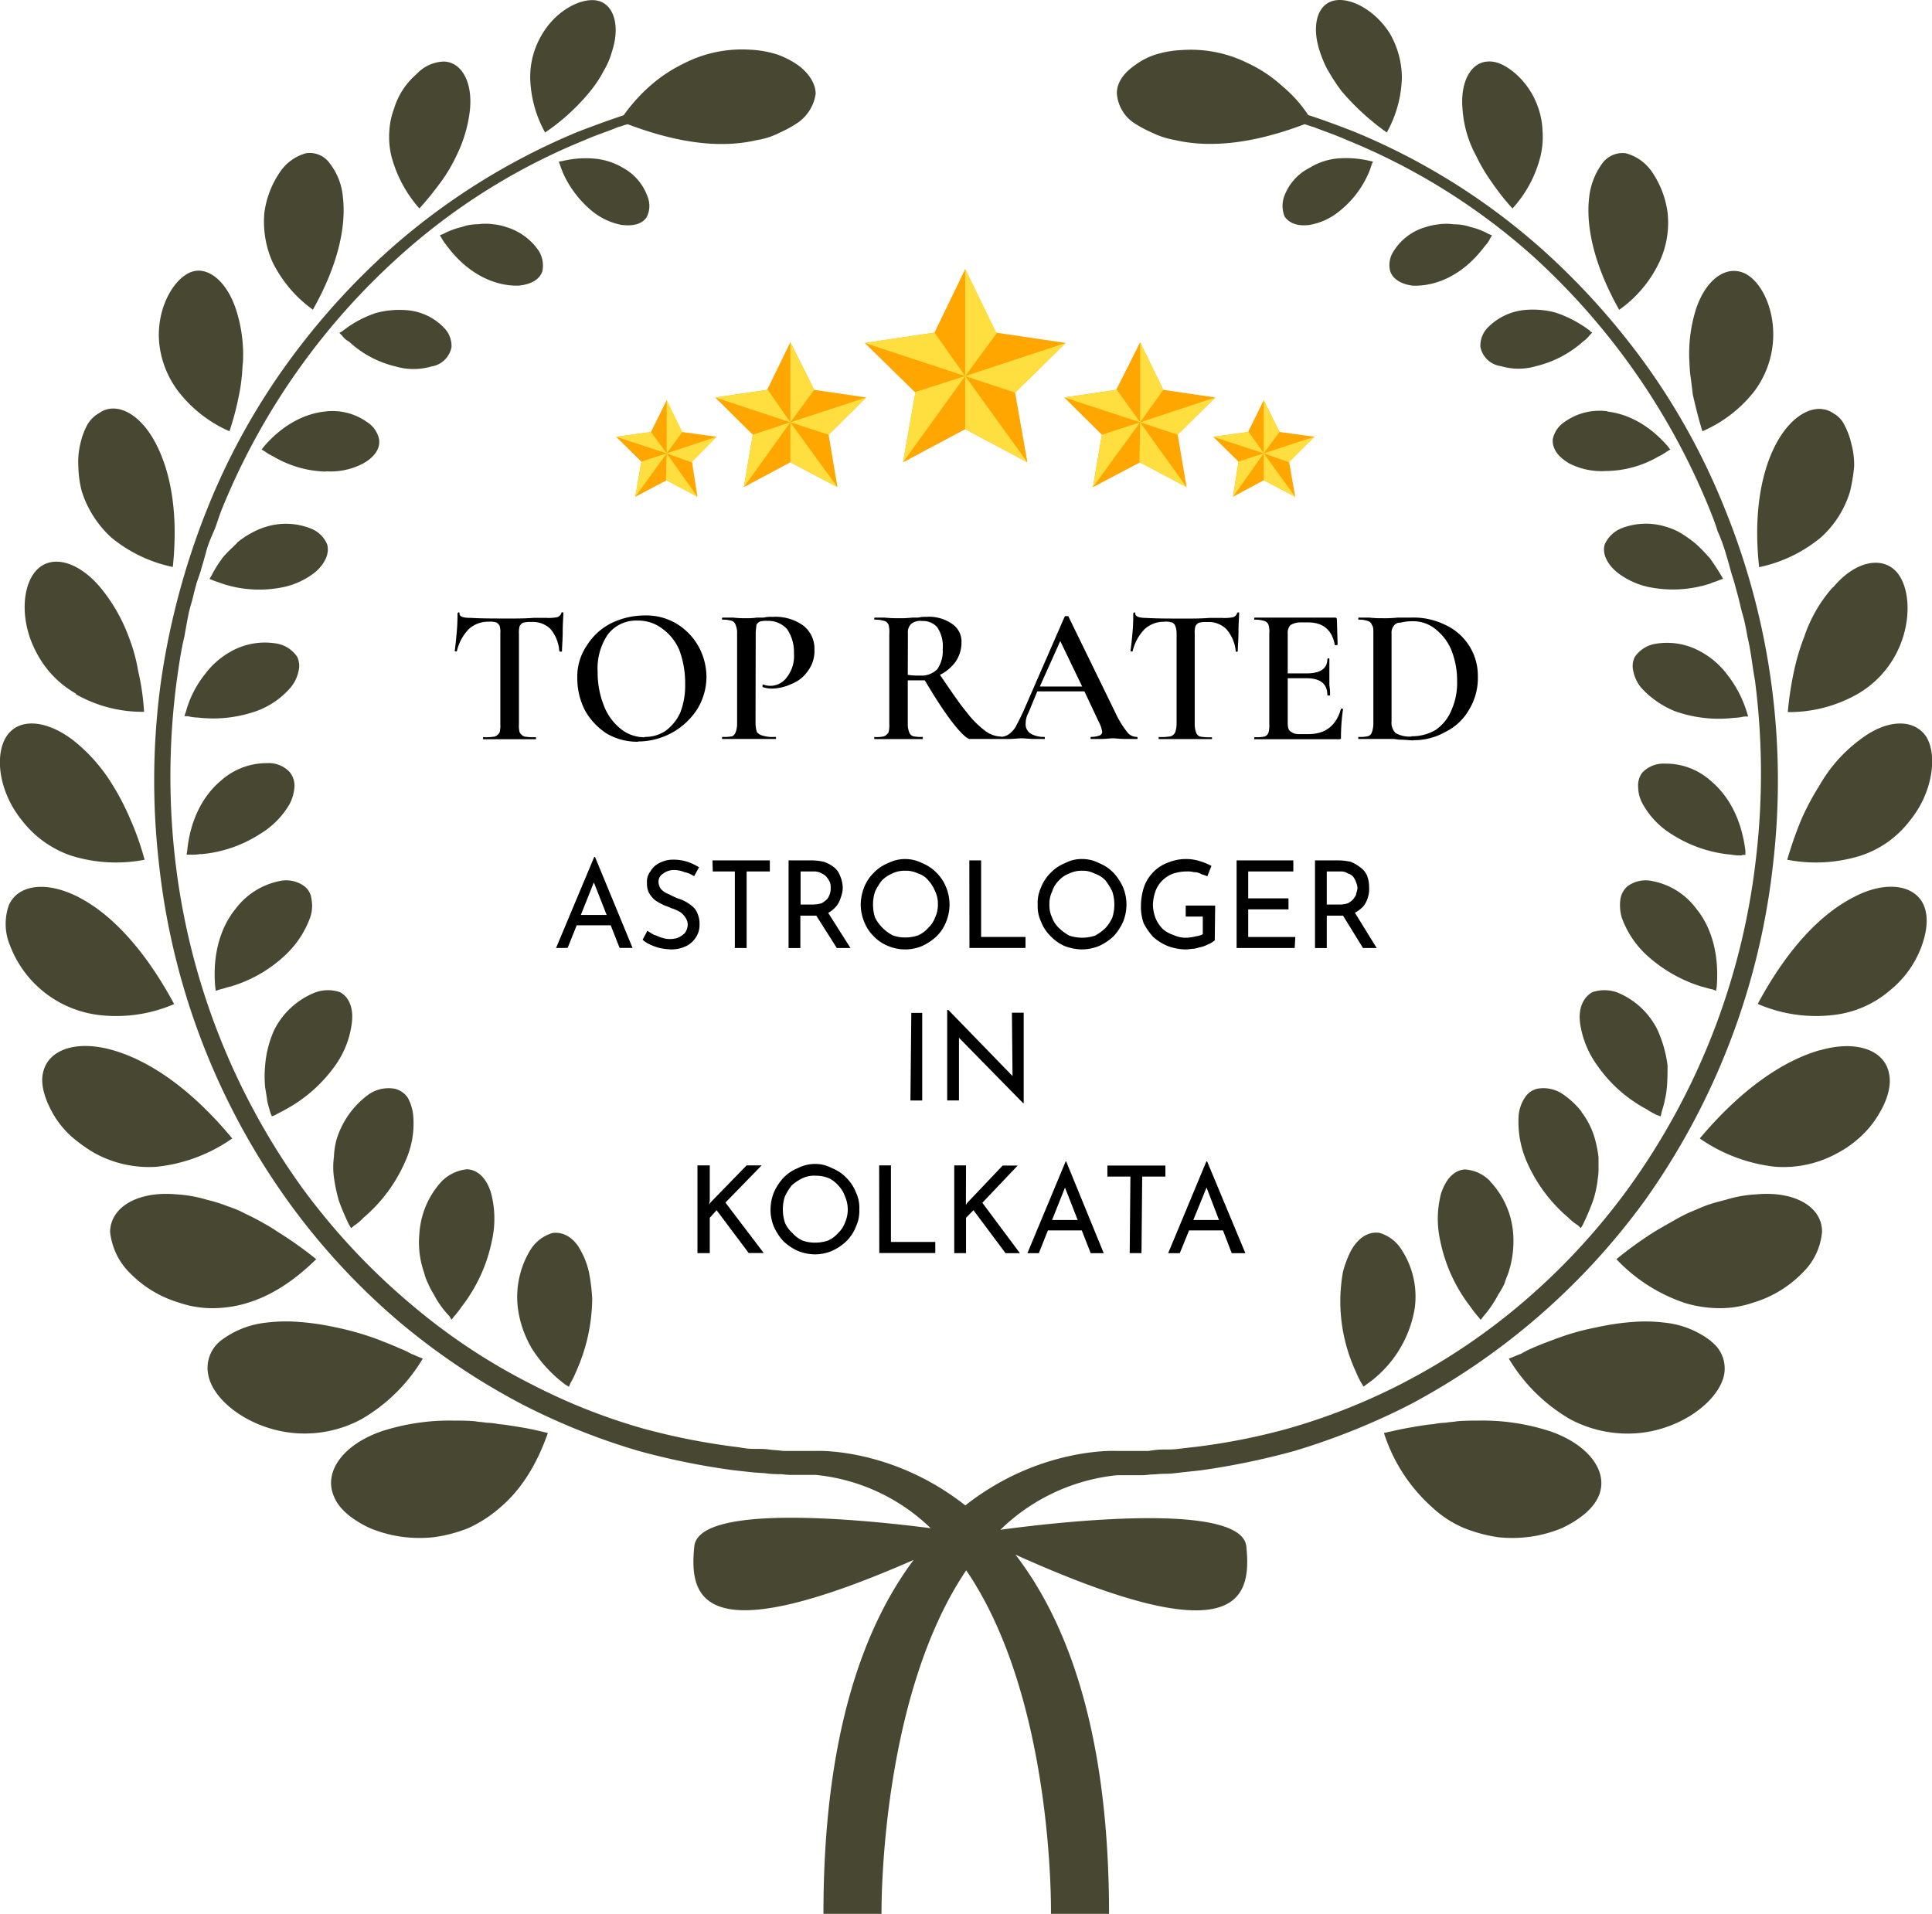 <?xml version="1.0" encoding="UTF-8"?>
<svg xmlns="http://www.w3.org/2000/svg" id="Layer_1" data-name="Layer 1" viewBox="0 0 328.03 325">
  <defs>
    <style>.cls-1{fill:#484731;}.cls-2{fill:#ffa600;}.cls-3{fill:#ffdf40;}</style>
  </defs>
  <path class="cls-1" d="M85.64,243.32a12.26,12.26,0,0,0-2.08-.23c-.58-.12-1.28-.12-1.86-.24-1.27-.12-2.43-.12-3.59-.12a37.49,37.49,0,0,0-12.18,1.76c-6.62,2.23-10.1,6.91-8.24,11.13.81,2.11,3.13,4,6.15,5.39a22.36,22.36,0,0,0,5.1,1.41,23,23,0,0,0,5.69.11,24.92,24.92,0,0,0,5.8-1.52,21.71,21.71,0,0,0,5.45-3.51c3.36-2.82,6.14-7,8.12-12.66-1.4-.35-2.9-.7-4.3-.93s-2.78-.47-4.06-.59Z" transform="translate(-0.98 -1.5)"></path>
  <path class="cls-1" d="M72.77,232.19c-.7-.23-1.39-.59-2-.82a16.73,16.73,0,0,0-2-.94c-1.28-.58-2.56-1.05-3.72-1.52a48.69,48.69,0,0,0-7-2,44.14,44.14,0,0,0-6.38-.94,27.18,27.18,0,0,0-5.45.12,15.38,15.38,0,0,0-7.88,3.16A5.88,5.88,0,0,0,36.35,235c.81,4.34,7,9.14,14.5,9.84a20.37,20.37,0,0,0,11.48-2.34,29.11,29.11,0,0,0,10.44-10.31Z" transform="translate(-0.98 -1.5)"></path>
  <path class="cls-1" d="M42.73,222.82c4.06-1.17,8-3.63,11.94-7.5a64.33,64.33,0,0,0-6.61-4.69c-1-.7-2.08-1.29-3.13-1.87s-2.09-1.06-3-1.52-2.09-.82-3-1.18a27.29,27.29,0,0,0-2.78-.82,22.31,22.31,0,0,0-5.22-.93c-6.5-.59-11.14,2.11-11.26,6.32a11.48,11.48,0,0,0,3.25,6.92,19.4,19.4,0,0,0,8.47,5.15,17.27,17.27,0,0,0,5.57.94,20.61,20.61,0,0,0,5.8-.82Z" transform="translate(-0.98 -1.5)"></path>
  <path class="cls-1" d="M27.65,199.62a27.34,27.34,0,0,0,12.76-4.8c-7.08-8.55-14.15-13.24-20.3-15s-11-.12-11.83,3.87c-.47,2,.35,4.57,1.74,7a16.34,16.34,0,0,0,2.9,3.63A25.62,25.62,0,0,0,17,197.28a19.15,19.15,0,0,0,10.67,2.34Z" transform="translate(-0.98 -1.5)"></path>
  <path class="cls-1" d="M30.55,172c-5.11-9.49-10.79-15.35-16.24-18.16S4,151.7,2.48,155.22a9.55,9.55,0,0,0,.23,6.91,18.52,18.52,0,0,0,15,11.72A24.86,24.86,0,0,0,30.55,172Z" transform="translate(-0.98 -1.5)"></path>
  <path class="cls-1" d="M13,146.78a25.54,25.54,0,0,0,12.53.71,48.09,48.09,0,0,0-2.44-6.92,41.88,41.88,0,0,0-2.9-5.62,28.66,28.66,0,0,0-6.61-7.61c-4.64-3.64-9.39-4-11.48-.82S.74,136,4.8,140.93A17.82,17.82,0,0,0,13,146.78Z" transform="translate(-0.98 -1.5)"></path>
  <path class="cls-1" d="M13.84,119.37a22.76,22.76,0,0,0,11.6,3,41,41,0,0,0-1-6.92,29,29,0,0,0-1.62-5.85,28.74,28.74,0,0,0-4.88-8.44c-3.71-4.33-8.11-5.51-10.67-2.93s-3,8.67-.11,14.06a17,17,0,0,0,6.72,7Z" transform="translate(-0.98 -1.5)"></path>
  <path class="cls-1" d="M19.88,92.78a24.26,24.26,0,0,0,10.44,5c1-9.49-.47-16.63-3.14-21.44s-6.61-6.67-9.39-4.68a5.28,5.28,0,0,0-2,2,12.45,12.45,0,0,0-1.16,3.16,13.29,13.29,0,0,0-.35,3.87,18.35,18.35,0,0,0,.58,4.22,18.05,18.05,0,0,0,5,7.85Z" transform="translate(-0.98 -1.5)"></path>
  <path class="cls-1" d="M31.24,67.94a22.16,22.16,0,0,0,8.7,6.79,48.6,48.6,0,0,0,1.63-6.21A26.84,26.84,0,0,0,42,65.71c.12-.93.12-1.87.23-2.69a24.86,24.86,0,0,0-1.16-8.91c-1.62-5-5-7.61-7.88-6.32S27.53,54,28,59.62a16.28,16.28,0,0,0,3.24,8.32Z" transform="translate(-0.98 -1.5)"></path>
  <path class="cls-1" d="M54.09,54.11C58.39,46.5,59.78,39.94,59.2,35A10.84,10.84,0,0,0,57,29.28a4.17,4.17,0,0,0-4.06-1.76,7.83,7.83,0,0,0-4.4,3.16,16,16,0,0,0-2.67,6.92A16.92,16.92,0,0,0,47.25,46a21.91,21.91,0,0,0,6.84,8.08Z" transform="translate(-0.98 -1.5)"></path>
  <path class="cls-1" d="M72.19,36.89c1.39-1.52,2.55-3,3.71-4.57A27.17,27.17,0,0,0,78.45,28a23.42,23.42,0,0,0,2.32-7.85c.47-4.69-1.39-8.08-4.4-8.2a6.59,6.59,0,0,0-4.64,2.11A12.49,12.49,0,0,0,67.9,19.9a13.15,13.15,0,0,0-.81,3.75A14.11,14.11,0,0,0,67.43,28a21.69,21.69,0,0,0,4.76,8.9Z" transform="translate(-0.98 -1.5)"></path>
  <path class="cls-1" d="M101.19,17a20.69,20.69,0,0,0,2.32-3.52,13,13,0,0,0,1.39-3.28c1.39-4.22.35-7.85-2.32-8.55S95.5,3.15,93.07,7.25A14,14,0,0,0,91,14.63,20.1,20.1,0,0,0,93.53,24a35.51,35.51,0,0,0,7.66-7Z" transform="translate(-0.98 -1.5)"></path>
  <path class="cls-1" d="M91.1,230.2A23,23,0,0,0,97,236.64l.58.35.23-.58a13.65,13.65,0,0,0,.93-1.88,30.74,30.74,0,0,0,2.79-12.42,29.92,29.92,0,0,0-.58-4.68,13,13,0,0,0-1.28-3.4c-1.16-2.34-3-3.4-4.87-3.16A6.64,6.64,0,0,0,91,213.8a15.38,15.38,0,0,0-2.09,9.84,18.16,18.16,0,0,0,2.21,6.56Z" transform="translate(-0.98 -1.5)"></path>
  <path class="cls-1" d="M73.7,219.54a12.37,12.37,0,0,0,.93,1.75A15.63,15.63,0,0,0,77.29,225l.35.59.47-.59a15.42,15.42,0,0,0,1.27-1.64,26.92,26.92,0,0,0,5.11-11.13,17,17,0,0,0-.12-8.08c-.7-2.46-2.2-4-4.06-4.1a7.05,7.05,0,0,0-4.29,2,14.39,14.39,0,0,0-3.83,8.9,15.38,15.38,0,0,0,.81,6.68,7.72,7.72,0,0,0,.7,1.88Z" transform="translate(-0.98 -1.5)"></path>
  <path class="cls-1" d="M58.5,205.36a41.44,41.44,0,0,0,1.74,4.1l.35.59.58-.47a8.11,8.11,0,0,0,1.51-1.29,26.13,26.13,0,0,0,7.07-9.49,15.45,15.45,0,0,0,1.4-7.73,7.92,7.92,0,0,0-.93-3.16A3.69,3.69,0,0,0,68,186.38a5.93,5.93,0,0,0-4.4.94,14.89,14.89,0,0,0-5.46,7.61,13,13,0,0,0-.46,3,13,13,0,0,0,0,3.52,29.11,29.11,0,0,0,.81,3.86Z" transform="translate(-0.98 -1.5)"></path>
  <path class="cls-1" d="M46.32,188.26c.12.7.35,1.4.58,2.22l.24.59.58-.24c.58-.35,1.15-.58,1.73-.93a24.81,24.81,0,0,0,8.47-7.5,15.7,15.7,0,0,0,2.79-7.15c.34-2.57-.47-4.45-2-5.27a6.32,6.32,0,0,0-4.4.12,13.28,13.28,0,0,0-6.73,6.21A18,18,0,0,0,46,182.4a19.57,19.57,0,0,0,0,3.75l.34,2.11Z" transform="translate(-0.98 -1.5)"></path>
  <path class="cls-1" d="M37.62,169.75l.7-.24c.58-.12,1.16-.35,1.74-.47a23,23,0,0,0,9.51-5.5,16.36,16.36,0,0,0,4.06-6.21,6.07,6.07,0,0,0,.23-3.17,3.11,3.11,0,0,0-1.27-2.22,5.23,5.23,0,0,0-4.18-.82A12.37,12.37,0,0,0,41,155.8c-2.32,2.82-4,7.27-3.48,13.24Z" transform="translate(-0.98 -1.5)"></path>
  <path class="cls-1" d="M35.07,146.55a21.86,21.86,0,0,0,10-3.4,14.29,14.29,0,0,0,5.1-5.15,7.54,7.54,0,0,0,.81-2.93,3.69,3.69,0,0,0-.81-2.46,4.84,4.84,0,0,0-3.83-1.52,11.62,11.62,0,0,0-7.88,3c-2.67,2.23-5.11,6.09-5.69,11.83l-.11.71h.69a8.49,8.49,0,0,0,1.74-.12Z" transform="translate(-0.98 -1.5)"></path>
  <path class="cls-1" d="M32.52,122.42l-.23.7h.58a8.65,8.65,0,0,0,1.74.23,22.16,22.16,0,0,0,10.09-1.17,14,14,0,0,0,5.68-4,6.34,6.34,0,0,0,1.28-2.7,3.56,3.56,0,0,0-.23-2.46,5.26,5.26,0,0,0-3.37-2.22,11.76,11.76,0,0,0-8,1.4A13.84,13.84,0,0,0,35.77,116a17.58,17.58,0,0,0-3.25,6.45Z" transform="translate(-0.98 -1.5)"></path>
  <path class="cls-1" d="M41.22,93.71c-.7.71-1.51,1.41-2.32,2.35a20.23,20.23,0,0,0-2,3.16l-.35.58.58.24c.58.23,1,.35,1.62.58a20,20,0,0,0,9.63.71,13.11,13.11,0,0,0,6.15-2.7c1.62-1.4,2.43-3.16,2-4.68a4.9,4.9,0,0,0-2.78-2.7A11.4,11.4,0,0,0,46,91a12.46,12.46,0,0,0-2.32,1,14.69,14.69,0,0,0-2.44,1.64Z" transform="translate(-0.98 -1.5)"></path>
  <path class="cls-1" d="M56.3,81.53a11.87,11.87,0,0,0,6.26-1.29c1.86-1,3-2.46,2.79-4.1a4.62,4.62,0,0,0-2.09-3,10.14,10.14,0,0,0-7.19-1.75c-3.14.35-6.85,2-10.21,5.85l-.46.59.58.35a8,8,0,0,0,1.39.82,18.32,18.32,0,0,0,8.93,2.58Z" transform="translate(-0.98 -1.5)"></path>
  <path class="cls-1" d="M74.28,63.72a4.09,4.09,0,0,0,3.36-3.28,4.41,4.41,0,0,0-1.27-3.28,9.78,9.78,0,0,0-6.5-3,15.42,15.42,0,0,0-5,.47,18.24,18.24,0,0,0-5.68,3.05,2.07,2.07,0,0,0-.35.23.38.38,0,0,0-.23.12l.46.47a3.28,3.28,0,0,0,1.16,1,17.47,17.47,0,0,0,7.89,4.22,10.89,10.89,0,0,0,6.15,0Z" transform="translate(-0.98 -1.5)"></path>
  <path class="cls-1" d="M89.12,50c2-.23,3.48-1,3.95-2.46a4.76,4.76,0,0,0-.58-3.39,10.24,10.24,0,0,0-5.57-4.1,9.62,9.62,0,0,0-2.2-.47,9.07,9.07,0,0,0-2.55,0,8,8,0,0,0-2.79.47,12.63,12.63,0,0,0-3.13,1.17l-.58.23.35.59a9.87,9.87,0,0,0,.81,1.17C81,48.84,86,50.13,89.12,50Z" transform="translate(-0.98 -1.5)"></path>
  <path class="cls-1" d="M106.64,39.7c2,.24,3.48-.23,4.18-1.4a4.23,4.23,0,0,0,.11-3.4A9,9,0,0,0,106.76,30a11.53,11.53,0,0,0-4.41-1.52,16.71,16.71,0,0,0-5.8.35l-.7.12.23.58c.12.47.35.94.47,1.29a17.88,17.88,0,0,0,5,6.56,11.33,11.33,0,0,0,5.1,2.34Z" transform="translate(-0.98 -1.5)"></path>
  <path class="cls-1" d="M194.33,252a11.48,11.48,0,0,0,2-.12c.81,0,1.51-.12,2.44-.12s1.85-.11,2.78-.23l3.25-.35a124.48,124.48,0,0,0,15.89-3.28A117,117,0,0,0,240.38,240a117.3,117.3,0,0,0,39.9-34.68A121.32,121.32,0,0,0,302,148.42a122.65,122.65,0,0,0-8.23-60.68A115.22,115.22,0,0,0,280.05,62.9,122.81,122.81,0,0,0,263,44a112.1,112.1,0,0,0-32.13-20.15c-3-1.17-5.57-2.11-7.77-2.81a22.37,22.37,0,0,0-4.41-4.92,23,23,0,0,0-5.8-3.87A21.61,21.61,0,0,0,201.64,10a17.86,17.86,0,0,0-4.64.82,12.42,12.42,0,0,0-3.48,1.87c-2,1.41-3,3.16-2.9,4.8a6.6,6.6,0,0,0,2.78,4.81A20.62,20.62,0,0,0,196.53,24a14.3,14.3,0,0,0,3.95,1.28c5.57,1.29,12.76.82,22-2.69.46.12,1,.35,1.51.47,1.74.7,3.59,1.29,5.68,2.22a108.9,108.9,0,0,1,31.67,19.8,118,118,0,0,1,30,43.12c.46,1.17.93,2.34,1.27,3.51a29.15,29.15,0,0,1,1.28,3.4c.35,1.17.7,2.34,1,3.51l.58,1.88.47,1.75c.35,1.18.58,2.47.93,3.64s.58,2.46.81,3.75c.58,2.34.81,4.92,1.27,7.38a123.1,123.1,0,0,1,.12,30.69,118.33,118.33,0,0,1-21.58,55.53,112.29,112.29,0,0,1-18.55,19.92,107.47,107.47,0,0,1-20.3,13.47,105.14,105.14,0,0,1-19.14,7.5,108,108,0,0,1-15.43,3.05c-1,.11-2.09.23-3,.35s-1.85.11-2.66.11-1.63.12-2.44.24h-5.45s-13-.7-25.64,9.25c-12.64-9.95-25.51-9.25-25.51-9.25H133.9c-.7-.12-1.51-.12-2.32-.24s-1.74-.11-2.79-.11-2-.24-3-.35a114.78,114.78,0,0,1-15.43-3.05,101,101,0,0,1-19-7.5A103.49,103.49,0,0,1,71,223.17a113.25,113.25,0,0,1-18.68-19.92,118.42,118.42,0,0,1-21.57-55.53A123.57,123.57,0,0,1,31,117c.35-2.46.7-5,1.28-7.38.23-1.29.46-2.58.69-3.75s.7-2.46.93-3.64l.47-1.75L35,98.63c.34-1.17.69-2.34,1-3.51s.81-2.34,1.28-3.4.81-2.34,1.27-3.51A116.83,116.83,0,0,1,68.71,45.09a107,107,0,0,1,31.55-19.8c2.09-.93,4.06-1.52,5.68-2.22.58-.12,1-.35,1.63-.47,9.28,3.51,16.35,4,21.92,2.69A13,13,0,0,0,133.43,24a20.74,20.74,0,0,0,3.14-1.76,7.22,7.22,0,0,0,2.9-4.81c0-1.64-1.05-3.39-2.9-4.8a15.25,15.25,0,0,0-3.6-1.87,17.86,17.86,0,0,0-4.64-.82,21.61,21.61,0,0,0-11.25,2.34,25.29,25.29,0,0,0-5.8,3.87,29.75,29.75,0,0,0-4.41,4.92c-2.09.7-4.75,1.64-7.77,2.81A113.59,113.59,0,0,0,67,44a121.79,121.79,0,0,0-17,18.86A115.22,115.22,0,0,0,36.23,87.74,128.23,128.23,0,0,0,28.34,117,123.48,123.48,0,0,0,28,148.42a120.3,120.3,0,0,0,21.8,56.94,115.31,115.31,0,0,0,19,20.62A116.75,116.75,0,0,0,89.7,240a112.64,112.64,0,0,0,19.61,7.85,122,122,0,0,0,16,3.28l3.14.35c1,.12,2,.12,2.78.23s1.74.12,2.44.12a13.5,13.5,0,0,0,2.08.12h3.72A32.67,32.67,0,0,1,159,261c-12.76-1.64-39.32-4.1-40.13,3.05-.93,8.78,1.16,18.16,37.23,2.34-8.58,11.48-15.31,30-15.31,60.1h9.86s-.46-36.32,14.38-58.34c15,22,14.39,58.34,14.39,58.34h9.86c0-30.81-7.08-49.56-15.89-61,37.93,17.11,40.13,7.5,39.2-1.4-.81-7.38-29.69-4.46-41.76-2.82A33.22,33.22,0,0,1,190.62,252Z" transform="translate(-0.98 -1.5)"></path>
  <path class="cls-1" d="M264,244.49A36.73,36.73,0,0,0,252,242.73c-1.16,0-2.44,0-3.71.12-.58.12-1.28.12-1.86.24a11.13,11.13,0,0,0-2,.23c-1.39.12-2.67.35-4.06.59s-2.9.58-4.41.93a28.44,28.44,0,0,0,8.24,12.66,18.15,18.15,0,0,0,5.45,3.51,25.61,25.61,0,0,0,5.68,1.52,22.82,22.82,0,0,0,5.69-.11,22.36,22.36,0,0,0,5.1-1.41c3-1.41,5.34-3.28,6.26-5.39,1.86-4.22-1.74-8.9-8.35-11.13Z" transform="translate(-0.98 -1.5)"></path>
  <path class="cls-1" d="M291.53,229.26a15.38,15.38,0,0,0-7.88-3.16,27.06,27.06,0,0,0-5.46-.12,42.83,42.83,0,0,0-6.26.94,41.75,41.75,0,0,0-7,2c-1.27.47-2.55.94-3.83,1.52a14.65,14.65,0,0,0-1.85.94c-.7.23-1.39.59-2.09.82a29.11,29.11,0,0,0,10.44,10.31,20.76,20.76,0,0,0,11.6,2.34c7.42-.7,13.57-5.5,14.5-9.84a5.75,5.75,0,0,0-2.21-5.74Z" transform="translate(-0.98 -1.5)"></path>
  <path class="cls-1" d="M299.19,204.31a21.28,21.28,0,0,0-5.22.93c-.93.24-1.86.47-2.9.82s-2,.82-2.9,1.18-2.09,1-3,1.52-2.08,1.17-3.24,1.87a62.61,62.61,0,0,0-6.5,4.69,28.25,28.25,0,0,0,11.83,7.5,20.83,20.83,0,0,0,5.92.82,17.1,17.1,0,0,0,5.45-.94,19.4,19.4,0,0,0,8.47-5.15,10.87,10.87,0,0,0,3.24-6.92c0-4.21-4.64-6.91-11.13-6.32Z" transform="translate(-0.98 -1.5)"></path>
  <path class="cls-1" d="M310,179.82c-6.15,1.76-13.23,6.45-20.42,15a27.82,27.82,0,0,0,12.76,4.8A18.94,18.94,0,0,0,313,197.28a18.17,18.17,0,0,0,4.06-2.93,16.34,16.34,0,0,0,2.9-3.63c1.51-2.46,2.21-5,1.74-7-.81-4-5.68-5.63-11.71-3.87Z" transform="translate(-0.98 -1.5)"></path>
  <path class="cls-1" d="M315.78,153.81c-5.57,2.81-11.26,8.67-16.36,18.16a24.86,24.86,0,0,0,12.88,1.88,17.72,17.72,0,0,0,9.62-4.22,17.21,17.21,0,0,0,5.34-7.5c.93-2.58,1.16-5,.35-6.91-1.51-3.52-6.5-4.22-11.83-1.41Z" transform="translate(-0.98 -1.5)"></path>
  <path class="cls-1" d="M316.47,127.34a25.23,25.23,0,0,0-6.61,7.61,43.61,43.61,0,0,0-3,5.62,66.61,66.61,0,0,0-2.43,6.92,25.54,25.54,0,0,0,12.53-.71,17.22,17.22,0,0,0,8.23-5.85c4.06-4.92,4.76-11.37,2.79-14.41-2.21-3.17-7-2.82-11.49.82Z" transform="translate(-0.98 -1.5)"></path>
  <path class="cls-1" d="M312.18,101.21a24.28,24.28,0,0,0-4.87,8.44,37.34,37.34,0,0,0-1.74,5.85,58.33,58.33,0,0,0-1.05,6.92,23.52,23.52,0,0,0,11.72-3,16.93,16.93,0,0,0,6.73-7c2.78-5.39,2.32-11.6-.23-14.06s-7-1.4-10.56,2.93Z" transform="translate(-0.98 -1.5)"></path>
  <path class="cls-1" d="M299.65,97.81a24.26,24.26,0,0,0,10.44-5,17.11,17.11,0,0,0,5-7.85,29.45,29.45,0,0,0,.7-4.22,13.51,13.51,0,0,0-.47-3.87,12.45,12.45,0,0,0-1.16-3.16,4.4,4.4,0,0,0-1.85-2c-2.9-2-6.85,0-9.51,4.68s-4.18,11.95-3.14,21.44Z" transform="translate(-0.98 -1.5)"></path>
  <path class="cls-1" d="M288.05,65.71c.12.82.24,1.88.35,2.81.47,2,.93,4,1.63,6.21a22.5,22.5,0,0,0,8.81-6.79A16.08,16.08,0,0,0,302,59.62c.47-5.62-2.08-10.66-5.1-11.83s-6.38,1.29-8,6.32A25.3,25.3,0,0,0,287.82,63a24.23,24.23,0,0,0,.23,2.69Z" transform="translate(-0.98 -1.5)"></path>
  <path class="cls-1" d="M282.72,46a15.69,15.69,0,0,0,1.39-8.43,16,16,0,0,0-2.67-6.92A7.82,7.82,0,0,0,277,27.52,4.28,4.28,0,0,0,273,29.28a11.93,11.93,0,0,0-2.2,5.74c-.58,4.92.81,11.48,5.1,19.09A20.77,20.77,0,0,0,282.72,46Z" transform="translate(-0.98 -1.5)"></path>
  <path class="cls-1" d="M251.63,28a28.77,28.77,0,0,0,2.55,4.33,41.31,41.31,0,0,0,3.6,4.57,20.35,20.35,0,0,0,4.76-8.9,14.11,14.11,0,0,0,.34-4.34,13.38,13.38,0,0,0-.69-3.75,13.55,13.55,0,0,0-3.83-5.85c-1.62-1.41-3.25-2.23-4.76-2.11-2.9.12-4.75,3.51-4.29,8.2A19.23,19.23,0,0,0,251.63,28Z" transform="translate(-0.98 -1.5)"></path>
  <path class="cls-1" d="M226.46,13.46A31.78,31.78,0,0,0,228.78,17a42,42,0,0,0,7.66,7A20.1,20.1,0,0,0,239,14.63a15.17,15.17,0,0,0-2-7.38c-2.56-4.1-6.85-6.32-9.63-5.62s-3.71,4.33-2.32,8.55a19.65,19.65,0,0,0,1.39,3.28Z" transform="translate(-0.98 -1.5)"></path>
  <path class="cls-1" d="M230.29,214a19.42,19.42,0,0,0-1.28,3.4,29.22,29.22,0,0,0-.46,4.68,28.51,28.51,0,0,0,2.67,12.42,14.79,14.79,0,0,0,.92,1.88l.35.58.47-.35a19.64,19.64,0,0,0,8.23-13,14.58,14.58,0,0,0-2.2-9.84,6.64,6.64,0,0,0-3.83-2.93c-1.86-.24-3.6.82-4.87,3.16Z" transform="translate(-0.98 -1.5)"></path>
  <path class="cls-1" d="M254,202.08a6.55,6.55,0,0,0-4.29-2c-1.86.12-3.25,1.64-4.06,4.1a17,17,0,0,0-.12,8.08,26.92,26.92,0,0,0,5.11,11.13,15.42,15.42,0,0,0,1.27,1.64l.47.59.46-.59a18.84,18.84,0,0,0,2.55-3.75,13.5,13.5,0,0,0,1-1.75c.23-.71.46-1.29.69-1.88a17.27,17.27,0,0,0,.82-6.68,14.44,14.44,0,0,0-3.95-8.9Z" transform="translate(-0.98 -1.5)"></path>
  <path class="cls-1" d="M269.49,190.25a14,14,0,0,0-3.13-2.93,5.85,5.85,0,0,0-4.4-.94,3.41,3.41,0,0,0-2.09,1.53,6.4,6.4,0,0,0-1.05,3.16,16.9,16.9,0,0,0,1.4,7.73,26.13,26.13,0,0,0,7.07,9.49,8.51,8.51,0,0,0,1.62,1.29l.47.47.35-.59a41.44,41.44,0,0,0,1.74-4.1,18.16,18.16,0,0,0,.81-3.86,9.52,9.52,0,0,0,.11-1.76V198a21.69,21.69,0,0,0-.58-3,13.5,13.5,0,0,0-2.32-4.68Z" transform="translate(-0.98 -1.5)"></path>
  <path class="cls-1" d="M280.63,189.9c.46.35,1,.58,1.62.93l.7.24.12-.59c.23-.82.46-1.52.58-2.22a13,13,0,0,0,.34-2.11c.12-1.29.12-2.58.12-3.75a21.1,21.1,0,0,0-1.74-6.09,13.18,13.18,0,0,0-6.61-6.21,6.34,6.34,0,0,0-4.41-.12c-1.51.82-2.44,2.7-2.09,5.27a16.07,16.07,0,0,0,2.9,7.15,23.81,23.81,0,0,0,8.47,7.5Z" transform="translate(-0.98 -1.5)"></path>
  <path class="cls-1" d="M291.77,169.51l.58.24.11-.71c.47-6-1.16-10.42-3.48-13.24a12.06,12.06,0,0,0-7.42-4.68,5.23,5.23,0,0,0-4.18.82,3.58,3.58,0,0,0-1.27,2.22,7.5,7.5,0,0,0,.23,3.17,16.13,16.13,0,0,0,4.06,6.21,24.66,24.66,0,0,0,9.51,5.5c.58.12,1.16.35,1.86.47Z" transform="translate(-0.98 -1.5)"></path>
  <path class="cls-1" d="M296.75,146.67h.58V146c-.69-5.74-3.13-9.6-5.8-11.83a11.42,11.42,0,0,0-7.88-3,5,5,0,0,0-3.83,1.52,3.61,3.61,0,0,0-.7,2.46,5.92,5.92,0,0,0,.81,2.93,14,14,0,0,0,5,5.15,22.34,22.34,0,0,0,10,3.4,9,9,0,0,0,1.85.12Z" transform="translate(-0.98 -1.5)"></path>
  <path class="cls-1" d="M297.57,122.42A19.71,19.71,0,0,0,294.2,116a13.84,13.84,0,0,0-4.29-3.75,11.68,11.68,0,0,0-8-1.4,5.26,5.26,0,0,0-3.37,2.22,3.51,3.51,0,0,0-.23,2.46,6.34,6.34,0,0,0,1.28,2.7,15.76,15.76,0,0,0,5.68,4,22.16,22.16,0,0,0,10.09,1.17,8.65,8.65,0,0,0,1.74-.23h.7Z" transform="translate(-0.98 -1.5)"></path>
  <path class="cls-1" d="M291.07,96.06a22.49,22.49,0,0,0-2.32-2.35,21.59,21.59,0,0,0-2.32-1.64A10.52,10.52,0,0,0,284,91a11.4,11.4,0,0,0-7.77.23,5.27,5.27,0,0,0-2.78,2.7c-.47,1.52.35,3.28,2,4.68a13.11,13.11,0,0,0,6.15,2.7,20.46,20.46,0,0,0,9.74-.71c.47-.23,1.05-.35,1.51-.58l.7-.24-.35-.58a36.11,36.11,0,0,0-2.09-3.16Z" transform="translate(-0.98 -1.5)"></path>
  <path class="cls-1" d="M273.9,71.34a10.14,10.14,0,0,0-7.19,1.75,4.62,4.62,0,0,0-2.09,3c-.11,1.64.93,3,2.79,4.1a12.12,12.12,0,0,0,6.26,1.29A18,18,0,0,0,282.6,79a8,8,0,0,0,1.39-.82l.58-.35-.46-.59c-3.36-3.86-7.08-5.5-10.21-5.85Z" transform="translate(-0.98 -1.5)"></path>
  <path class="cls-1" d="M270.89,57.63a20.15,20.15,0,0,0-5.8-3.05,14.72,14.72,0,0,0-4.87-.47,10.11,10.11,0,0,0-6.62,3,4.41,4.41,0,0,0-1.27,3.28,4.09,4.09,0,0,0,3.48,3.28,10.48,10.48,0,0,0,6,0,18.35,18.35,0,0,0,8-4.22,4.33,4.33,0,0,0,1.05-1l.46-.47a.42.42,0,0,0-.23-.12l-.23-.23Z" transform="translate(-0.98 -1.5)"></path>
  <path class="cls-1" d="M250.7,40.06a8.57,8.57,0,0,0-2.9-.47,9.07,9.07,0,0,0-2.55,0,11.1,11.1,0,0,0-2.2.47,9.44,9.44,0,0,0-5.45,4.1,4.18,4.18,0,0,0-.58,3.39c.46,1.41,2,2.23,3.82,2.46,3.25.12,8.12-1.17,12.3-6.79a4.07,4.07,0,0,0,.81-1.17l.35-.59-.58-.23a11.84,11.84,0,0,0-3-1.17Z" transform="translate(-0.98 -1.5)"></path>
  <path class="cls-1" d="M227.62,28.46A10.92,10.92,0,0,0,223.33,30,8.82,8.82,0,0,0,219,34.9a4.79,4.79,0,0,0,.11,3.4c.82,1.17,2.32,1.64,4.18,1.4a10.84,10.84,0,0,0,5.1-2.34,16.68,16.68,0,0,0,5-6.56,12.54,12.54,0,0,0,.46-1.29l.24-.58-.58-.12a17.27,17.27,0,0,0-5.92-.35Z" transform="translate(-0.98 -1.5)"></path>
  <path d="M95.39,162.48,101.88,147H102l6.38,15.46h-2.2l-4.88-12.42,1.4-.93-5.34,13.35Zm3.83-5.62h5.45l.69,1.76H98.64Zm19.6-6.56a3.93,3.93,0,0,0-1.62-.7,4.52,4.52,0,0,0-1.74-.36,2.93,2.93,0,0,0-1.86.59,1.59,1.59,0,0,0-.81,1.52,2.09,2.09,0,0,0,.46,1.17,3.33,3.33,0,0,0,1.28.82c.46.24.93.47,1.51.71a7.09,7.09,0,0,1,1.39.58,7.5,7.5,0,0,1,1.16.82,2.73,2.73,0,0,1,.81,1.17,4.2,4.2,0,0,1,.35,1.88,3.68,3.68,0,0,1-.58,2.11,4.14,4.14,0,0,1-1.63,1.52,5.84,5.84,0,0,1-2.55.59,11.16,11.16,0,0,1-2-.24,8.75,8.75,0,0,1-1.62-.58,4.92,4.92,0,0,1-1.28-.82l.81-1.53a10.72,10.72,0,0,0,1.16.71c.47.11.81.35,1.28.47a4.32,4.32,0,0,0,2.78,0,4.26,4.26,0,0,0,1.16-.82,2.57,2.57,0,0,0,.47-1.41,2.15,2.15,0,0,0-.47-1.29,2.81,2.81,0,0,0-1-.94,7.09,7.09,0,0,0-1.39-.58c-.47-.24-.93-.35-1.4-.59a8.84,8.84,0,0,1-1.39-.82,4.66,4.66,0,0,1-.93-1.17,3.47,3.47,0,0,1-.34-1.64,2.86,2.86,0,0,1,.58-2,3.48,3.48,0,0,1,1.5-1.41,4.82,4.82,0,0,1,2.21-.58,7.77,7.77,0,0,1,2.55.35,9.43,9.43,0,0,1,2,.94Zm3.13-2.7h9.74v1.88h-3.94v13h-2v-13H122Zm16.82,0a10.11,10.11,0,0,1,2.09.24,6,6,0,0,1,1.74.94,3.21,3.21,0,0,1,1,1.4,5.64,5.64,0,0,1,.47,2,4.8,4.8,0,0,1-.35,1.76,4,4,0,0,1-.81,1.52,5.19,5.19,0,0,1-1.51,1.17,6.77,6.77,0,0,1-2.32.36h-2.21v5.5h-2V147.6Zm.23,7.5a6.14,6.14,0,0,0,1.51-.23,6.26,6.26,0,0,0,.93-.71,3.35,3.35,0,0,0,.46-.93,2.87,2.87,0,0,0,.12-.94,2.54,2.54,0,0,0-.12-.94,3.94,3.94,0,0,0-.58-.93,2,2,0,0,0-.81-.59,2.49,2.49,0,0,0-1.39-.35h-2.21v5.62Zm2.44,1.17,3.94,6.21h-2.32l-3.94-6.21Zm5.68-1.17a8.22,8.22,0,0,1,.58-2.93,7.1,7.1,0,0,1,1.63-2.46,6.83,6.83,0,0,1,2.43-1.64,6.36,6.36,0,0,1,5.8,0,7,7,0,0,1,2.44,1.64,7.22,7.22,0,0,1,1.62,2.46,7.69,7.69,0,0,1,0,5.86,7,7,0,0,1-1.62,2.46,9.08,9.08,0,0,1-2.44,1.64,7.42,7.42,0,0,1-5.8,0,6.83,6.83,0,0,1-2.43-1.64A6.92,6.92,0,0,1,147.7,158a7.69,7.69,0,0,1-.58-2.93Zm2.09,0a7,7,0,0,0,.35,2.23,7,7,0,0,0,3,3,5.92,5.92,0,0,0,2.09.36,6.61,6.61,0,0,0,2.21-.36,4.86,4.86,0,0,0,1.73-1.28,4.59,4.59,0,0,0,1.16-1.76,4.81,4.81,0,0,0,.47-2.23,4.74,4.74,0,0,0-.47-2.22A6.14,6.14,0,0,0,158.6,151a3.55,3.55,0,0,0-1.73-1.17,4.73,4.73,0,0,0-2.21-.47,4.66,4.66,0,0,0-2.2.47,5.56,5.56,0,0,0-1.74,1.17,9.88,9.88,0,0,0-1.16,1.88,6.89,6.89,0,0,0-.35,2.22Zm16.35-7.5h2v13h7.54v1.87h-9.52Zm11.6,7.5a6.38,6.38,0,0,1,.58-2.93,7.1,7.1,0,0,1,1.63-2.46,6.92,6.92,0,0,1,2.43-1.64,5.93,5.93,0,0,1,2.9-.7,6.18,6.18,0,0,1,2.9.7,7,7,0,0,1,2.44,1.64,9.06,9.06,0,0,1,1.62,2.46,7.69,7.69,0,0,1,0,5.86,8.76,8.76,0,0,1-1.62,2.46,9.08,9.08,0,0,1-2.44,1.64,8,8,0,0,1-2.9.59,8.67,8.67,0,0,1-3-.59,7.64,7.64,0,0,1-2.32-1.64,6.92,6.92,0,0,1-1.63-2.46,6.06,6.06,0,0,1-.58-2.93Zm2,0a4.8,4.8,0,0,0,.46,2.23,4.71,4.71,0,0,0,1.16,1.76,8.41,8.41,0,0,0,1.74,1.28,6.93,6.93,0,0,0,4.41,0,8.41,8.41,0,0,0,1.74-1.28,6.81,6.81,0,0,0,1.16-1.76,7,7,0,0,0,.35-2.23,6.89,6.89,0,0,0-.35-2.22,10.41,10.41,0,0,0-1.16-1.88,4.53,4.53,0,0,0-1.86-1.17,4.23,4.23,0,0,0-2.09-.47,4.69,4.69,0,0,0-2.2.47,4.46,4.46,0,0,0-1.74,1.17,4.57,4.57,0,0,0-1.16,1.88,4.74,4.74,0,0,0-.46,2.22Zm28.07,6.09a6,6,0,0,1-.93.59c-.35.12-.7.35-1.16.47l-1.39.35c-.47,0-.93.12-1.4.12a8.81,8.81,0,0,1-3.13-.59,8.55,8.55,0,0,1-2.43-1.52,10.58,10.58,0,0,1-1.63-2.34,8.15,8.15,0,0,1-.46-2.93,10.35,10.35,0,0,1,.58-3.4,7,7,0,0,1,1.62-2.46,6.66,6.66,0,0,1,2.44-1.52,7.82,7.82,0,0,1,2.9-.59,7.69,7.69,0,0,1,2.43.35,10.4,10.4,0,0,1,2,.82l-.7,1.76a9,9,0,0,0-1-.35,2.3,2.3,0,0,0-1.28-.35,3.82,3.82,0,0,0-1.16-.12,7.57,7.57,0,0,0-2.32.35,5,5,0,0,0-1.86,1.17,4.83,4.83,0,0,0-1.16,1.76,7.75,7.75,0,0,0-.46,2.46,6.91,6.91,0,0,0,.46,2.22,5.85,5.85,0,0,0,1.16,1.76,4.92,4.92,0,0,0,1.86,1.06,4.87,4.87,0,0,0,2.32.47,7.8,7.8,0,0,0,1.51-.24,3.36,3.36,0,0,0,1.16-.35v-3h-2.9v-1.87h5Zm3.71-13.59h9.63v1.88h-7.66v4.57h6.84v1.87h-6.84v4.69h8l-.11,1.87h-9.86Zm17.28,0a10.11,10.11,0,0,1,2.09.24,6.8,6.8,0,0,1,1.62.94,3.39,3.39,0,0,1,1.16,1.4,5.58,5.58,0,0,1,.35,2,4.65,4.65,0,0,1-.23,1.76,4,4,0,0,1-.81,1.52,5.83,5.83,0,0,1-1.63,1.17,6.31,6.31,0,0,1-2.32.36h-2.2v5.5h-2V147.6Zm.23,7.5a4.57,4.57,0,0,0,1.4-.23,3.19,3.19,0,0,0,.92-.71c.23-.35.47-.58.47-.93a4,4,0,0,0,.23-.94,2.94,2.94,0,0,0-.23-.94,3.7,3.7,0,0,0-.47-.93,1.8,1.8,0,0,0-.92-.59,2.11,2.11,0,0,0-1.28-.35h-2.32v5.62Zm2.44,1.17,3.83,6.21h-2.32l-3.83-6.21ZM121.49,205.36l-.12.7.23-.35,6.15-6.32h2.55l-6.15,6.32,6.5,8.56H128.1L122.65,207l-1.16,1.29v6H119.4V199.39h2.09Zm10.32,1.52a7.67,7.67,0,0,1,.58-2.92A9,9,0,0,1,134,201.5a6.83,6.83,0,0,1,2.44-1.64,6.25,6.25,0,0,1,2.9-.71,5.9,5.9,0,0,1,2.9.71,6.83,6.83,0,0,1,2.44,1.64,7,7,0,0,1,1.62,2.46,6,6,0,0,1,.58,2.92,6.33,6.33,0,0,1-.58,2.93,7,7,0,0,1-1.62,2.46,8.64,8.64,0,0,1-2.44,1.64,7.39,7.39,0,0,1-2.9.59,7.86,7.86,0,0,1-2.9-.59,8.64,8.64,0,0,1-2.44-1.64,9,9,0,0,1-1.62-2.46,7.69,7.69,0,0,1-.58-2.93Zm2.09,0a7.16,7.16,0,0,0,.35,2.23,4.83,4.83,0,0,0,1.27,1.76,5,5,0,0,0,1.74,1.29,6.11,6.11,0,0,0,2.09.35,6.77,6.77,0,0,0,2.2-.35,4.83,4.83,0,0,0,1.74-1.29,4.59,4.59,0,0,0,1.16-1.76,5.5,5.5,0,0,0,0-4.45,5.06,5.06,0,0,0-1.16-1.88,4.81,4.81,0,0,0-1.74-1.28,6.51,6.51,0,0,0-2.2-.36,4.66,4.66,0,0,0-2.2.47,8,8,0,0,0-1.74,1.17,9.69,9.69,0,0,0-1.16,1.88,6.63,6.63,0,0,0-.35,2.22Zm16.35-7.49h2v13h7.53v1.88h-9.51Zm14.73,6v.7l.24-.35,6-6.32h2.55l-6,6.32,6.38,8.56h-2.44L166.26,207,165,208.29v6h-2V199.39h2Zm10.44,8.91,6.5-15.59H182l6.38,15.59h-2.21l-4.87-12.42,1.39-.94-5.33,13.36Zm3.83-5.63h5.45l.7,1.76h-6.73Zm9.75-9.25h9.85v1.87h-3.94l-.12,13h-2l.12-13H189Zm10.32,14.88,6.49-15.59h.12l6.5,15.59h-2.32l-4.76-12.42,1.39-.94-5.45,13.36Zm3.83-5.63h5.45l.69,1.76h-6.72ZM155.71,173.5h1.85v14.87h-2Zm19,15.34-11.49-11.71.58.23v11h-2V173H162l11.37,11.71-.47-.12-.11-11.12h2v15.34Z" transform="translate(-0.98 -1.5)"></path>
  <path d="M83.91,107.07a4.82,4.82,0,0,0-3.37,1.29,8,8,0,0,0-2,3.75h-.12c-.11,0-.23,0-.23-.12.12-.82.23-1.88.35-3.28s.12-2.34.12-3a.25.25,0,0,1,.23-.23c.11,0,.11.12.11.23,0,.47.58.71,1.86.71,1.86.11,4.06.11,6.61.11,1.28,0,2.67,0,4.06-.11h2.2a7.48,7.48,0,0,0,1.86-.12,1.07,1.07,0,0,0,.7-.7c0-.12.11-.12.23-.12s.11,0,.11.12c0,.7-.11,1.75-.11,3.16s-.12,2.46-.12,3.28c0,.12-.11.12-.23.12s-.12,0-.23-.12a6.55,6.55,0,0,0-1.51-3.75,4.28,4.28,0,0,0-3.25-1.17,4.62,4.62,0,0,0-1.39.12,1.41,1.41,0,0,0-.58.58,3.91,3.91,0,0,0-.12,1.29v15.35a4.29,4.29,0,0,0,.12,1.4,1.58,1.58,0,0,0,.81.71,8.78,8.78,0,0,0,1.86.11c.11,0,.11.12.11.24s0,.11-.11.11H83v-.35a9.27,9.27,0,0,0,2-.11,1.58,1.58,0,0,0,.81-.71,4.69,4.69,0,0,0,.12-1.4V109.06a3.57,3.57,0,0,0-.12-1.29,1.41,1.41,0,0,0-.58-.58,3.81,3.81,0,0,0-1.27-.12Zm25.4,20.38a10.18,10.18,0,0,1-5.34-1.4,11.16,11.16,0,0,1-3.71-4A11.9,11.9,0,0,1,99,116.67a9.38,9.38,0,0,1,1.74-5.74,10.3,10.3,0,0,1,4.3-3.74,13,13,0,0,1,5.45-1.18,9.93,9.93,0,0,1,5.57,1.53,10.45,10.45,0,0,1,3.59,3.86,10.87,10.87,0,0,1,1.28,5,10.5,10.5,0,0,1-1.63,5.62,12,12,0,0,1-10,5.39Zm1.16-.82a6.14,6.14,0,0,0,3.48-1,7.91,7.91,0,0,0,2.55-3.16,12.89,12.89,0,0,0,.81-4.92,16.09,16.09,0,0,0-.93-5.51,8.53,8.53,0,0,0-2.9-3.75,6.73,6.73,0,0,0-4.29-1.41,6,6,0,0,0-5,2.35,10.21,10.21,0,0,0-1.74,6.32,15.19,15.19,0,0,0,1.05,5.74,9.28,9.28,0,0,0,2.9,4,6.38,6.38,0,0,0,4.06,1.4Zm18.79-2.46a5.32,5.32,0,0,0,.23,1.64,1.79,1.79,0,0,0,.93.59,5.8,5.8,0,0,0,2.2.23c.12,0,.12.12.12.24s0,.11-.12.11h-8.93c-.12,0-.12,0-.12-.11s0-.24.12-.24a6.41,6.41,0,0,0,1.62-.11,1.18,1.18,0,0,0,.58-.71,3.71,3.71,0,0,0,.24-1.4V109.06a3.35,3.35,0,0,0-.24-1.41,1.16,1.16,0,0,0-.58-.7,5.17,5.17,0,0,0-1.62-.23c-.12,0-.12,0-.12-.12s0-.23.12-.23h1.74a18.08,18.08,0,0,0,2.32.11,10.6,10.6,0,0,0,1.74-.11h1.16a5.51,5.51,0,0,1,1.51-.12,8.09,8.09,0,0,1,5.1,1.4,4.94,4.94,0,0,1,2,4.22,5.6,5.6,0,0,1-1.16,3.63,5.94,5.94,0,0,1-2.66,2.11,8.4,8.4,0,0,1-3.37.82,5,5,0,0,1-1.51-.23c-.11,0-.11,0-.11-.12v-.23a.11.11,0,0,1,.11-.12,3.37,3.37,0,0,0,1.16.23,3.45,3.45,0,0,0,2.9-1.52,5.79,5.79,0,0,0,1.16-4,6.82,6.82,0,0,0-1.16-4.1,4.26,4.26,0,0,0-3.36-1.41,3.87,3.87,0,0,0-1.28.12,1.47,1.47,0,0,0-.58.58c0,.36-.11.82-.11,1.41ZM171,126.63a.43.43,0,0,1,.11.24.11.11,0,0,1-.11.11h-5.34c-.46,0-1.39-.82-2.78-2.57s-3-4.22-4.88-7.38h-2.89v7.38a3.75,3.75,0,0,0,.23,1.4,1.07,1.07,0,0,0,.69.71,6.08,6.08,0,0,0,1.63.11V127h-8.24v-.35a5.64,5.64,0,0,0,1.63-.11,1.62,1.62,0,0,0,.81-.71,5.1,5.1,0,0,0,.11-1.4V109.06a4.35,4.35,0,0,0-.11-1.41,1.07,1.07,0,0,0-.7-.7,5.27,5.27,0,0,0-1.62-.23c-.12,0-.12,0-.12-.12s0-.23.12-.23h1.62a20.06,20.06,0,0,0,2.32.11,19,19,0,0,0,2.44-.11h1a4.22,4.22,0,0,1,1.28-.12,6.81,6.81,0,0,1,4.4,1.17,3.59,3.59,0,0,1,1.63,3.16,5.75,5.75,0,0,1-1,3.28,7.14,7.14,0,0,1-2.66,2.23c1.85,2.69,3.24,4.8,4.52,6.33a16,16,0,0,0,3.13,3.16,4.63,4.63,0,0,0,2.79,1Zm-15.89-10.54a9.66,9.66,0,0,0,2,.12,3.78,3.78,0,0,0,3-1.06,5.37,5.37,0,0,0,.93-3.4,5.81,5.81,0,0,0-.93-3.74,3.21,3.21,0,0,0-2.55-1.06,2.51,2.51,0,0,0-1.85.47,2,2,0,0,0-.58,1.64ZM194,126.63c.12,0,.12.12.12.24s0,.11-.12.11h-2c-.93,0-1.62-.11-2-.11-.58,0-1.28.11-2,.11h-1.74c-.12,0-.12,0-.12-.11s0-.24.12-.24a4.22,4.22,0,0,0,1.39-.23.64.64,0,0,0,.46-.7,5.43,5.43,0,0,0-.58-1.64l-2.43-5.16h-8l-1.5,3.63a3.63,3.63,0,0,0-.47,1.76,1.86,1.86,0,0,0,.81,1.76,4.26,4.26,0,0,0,2.32.58c.12,0,.12.12.12.24s0,.11-.12.11h-1.74c-.81,0-1.5-.11-2.08-.11s-1.28.11-2.09.11h-1.74c-.12,0-.23,0-.23-.11a.25.25,0,0,1,.23-.24,2.84,2.84,0,0,0,1.51-.35,4.32,4.32,0,0,0,1.27-1.29c.35-.7.81-1.52,1.39-2.81l7-16.05h.58l8,16.4a16.21,16.21,0,0,0,2,3.28,2,2,0,0,0,1.62.82Zm-16.47-8.55h7.19L181,110.35Zm21.11-11a4.81,4.81,0,0,0-3.36,1.29,8,8,0,0,0-2,3.75h-.12c-.11,0-.23,0-.23-.12.12-.82.23-1.88.35-3.28s.11-2.34.11-3a.26.26,0,0,1,.24-.23c.11,0,.11.12.11.23,0,.47.7.71,1.86.71,1.85.11,4.06.11,6.61.11,1.27,0,2.67,0,4.06-.11h2.2a7.53,7.53,0,0,0,1.86-.12,1,1,0,0,0,.69-.7c.12-.12.12-.12.24-.12s.11,0,.11.12c0,.7-.11,1.75-.11,3.16s-.12,2.46-.12,3.28c0,.12-.12.12-.23.12s-.12,0-.12-.12a6.59,6.59,0,0,0-1.62-3.75,4.28,4.28,0,0,0-3.25-1.17,4.62,4.62,0,0,0-1.39.12,1.35,1.35,0,0,0-.58.58,3.91,3.91,0,0,0-.12,1.29v15.35a4,4,0,0,0,.23,1.4,1.08,1.08,0,0,0,.7.71,9.27,9.27,0,0,0,2,.11V127h-9.05v-.35a9.43,9.43,0,0,0,2-.11,1.28,1.28,0,0,0,.81-.71,4.57,4.57,0,0,0,.23-1.4V109.06a3.29,3.29,0,0,0-.23-1.29,1,1,0,0,0-.58-.58,3.51,3.51,0,0,0-1.28-.12Zm30,14.76H229V122a33,33,0,0,0-.34,4.57v.35c-.12.11-.24.11-.47.11H214.05c-.12,0-.12,0-.12-.11s0-.24.12-.24a6.41,6.41,0,0,0,1.62-.11,1.08,1.08,0,0,0,.7-.71,4.69,4.69,0,0,0,.12-1.4V109.06a4,4,0,0,0-.12-1.41,1.07,1.07,0,0,0-.7-.7,5.17,5.17,0,0,0-1.62-.23c-.12,0-.12,0-.12-.12s0-.23.12-.23h13.57a.31.31,0,0,1,.35.35l.12,4.21c0,.12-.12.12-.24.12h-.23c-.46-2.58-2-3.86-4.52-3.86h-1.28a3.16,3.16,0,0,0-1.74.46,1.89,1.89,0,0,0-.46,1.41v6.79h3.13c2.44,0,3.6-.82,3.6-2.46a.39.39,0,0,1,.23-.11.11.11,0,0,1,.11.11v4.46a9.84,9.84,0,0,1,.12,1.75h-.46c0-2-1.16-2.93-3.6-2.93h-3.13v7.5c0,.82.11,1.29.46,1.53s.7.46,1.39.46h1.63c2.9,0,4.75-1.4,5.57-4.33ZM241,127.22c-.7,0-1.51-.12-2.32-.12-.35,0-.81-.12-1.28-.12h-5.8v-.35a6,6,0,0,0,1.63-.11,1,1,0,0,0,.69-.71,4.26,4.26,0,0,0,.24-1.4V109.06c0-.7,0-1.17-.24-1.41a1,1,0,0,0-.69-.7,4.45,4.45,0,0,0-1.51-.23c-.12,0-.12,0-.12-.12s0-.23.12-.23h1.74a17.27,17.27,0,0,0,2.2.11,21.68,21.68,0,0,0,2.67-.11h2.21a12.29,12.29,0,0,1,5.91,1.28,9.47,9.47,0,0,1,4.06,3.64,9.36,9.36,0,0,1,1.39,5,10.36,10.36,0,0,1-1.5,5.74,9.39,9.39,0,0,1-4,3.75,10.77,10.77,0,0,1-5.45,1.41Zm-.35-.7a7.8,7.8,0,0,0,4.06-1.06,7.4,7.4,0,0,0,2.67-3.28,11.4,11.4,0,0,0,1-5,14,14,0,0,0-.92-5.15,8.75,8.75,0,0,0-2.67-3.63,6,6,0,0,0-3.95-1.41,8.32,8.32,0,0,0-2.08.24,1.27,1.27,0,0,0-1.16.58,1.86,1.86,0,0,0-.35,1.29v14.88a2.43,2.43,0,0,0,.69,2,4.77,4.77,0,0,0,2.67.59Z" transform="translate(-0.98 -1.5)"></path>
  <polygon class="cls-2" points="163.88 45.7 169.1 56.48 180.94 58.24 172.35 66.67 174.44 78.5 163.88 72.88 153.33 78.5 155.42 66.67 146.83 58.24 158.66 56.48 163.88 45.7"></polygon>
  <polygon class="cls-3" points="163.88 63.86 163.88 45.7 169.22 56.6 163.88 63.86"></polygon>
  <polygon class="cls-3" points="163.88 63.86 146.83 58.24 158.66 56.48 163.88 63.86"></polygon>
  <polygon class="cls-3" points="163.88 63.86 153.33 78.5 155.42 66.56 163.88 63.86"></polygon>
  <polygon class="cls-3" points="163.88 63.86 174.44 78.5 163.88 72.88 163.88 63.86"></polygon>
  <polygon class="cls-3" points="163.88 63.86 180.94 58.24 172.35 66.67 163.88 63.86"></polygon>
  <polygon class="cls-2" points="134.19 58.12 138.25 66.2 147.07 67.49 140.69 73.82 142.19 82.72 134.19 78.5 126.3 82.72 127.81 73.82 121.43 67.49 130.25 66.2 134.19 58.12"></polygon>
  <polygon class="cls-3" points="134.19 71.71 134.19 58.12 138.25 66.2 134.19 71.71"></polygon>
  <polygon class="cls-3" points="134.19 71.71 121.43 67.49 130.36 66.2 134.19 71.71"></polygon>
  <polygon class="cls-3" points="134.19 71.71 126.3 82.72 127.81 73.82 134.19 71.71"></polygon>
  <polygon class="cls-3" points="134.19 71.71 142.19 82.72 134.19 78.5 134.19 71.71"></polygon>
  <polygon class="cls-3" points="134.19 71.71 147.07 67.49 140.69 73.82 134.19 71.71"></polygon>
  <polygon class="cls-2" points="193.58 58.12 197.52 66.2 206.34 67.49 199.96 73.82 201.47 82.72 193.58 78.5 185.57 82.72 187.08 73.82 180.7 67.49 189.52 66.2 193.58 58.12"></polygon>
  <polygon class="cls-3" points="193.58 71.71 193.58 58.12 197.52 66.2 193.58 71.71"></polygon>
  <polygon class="cls-3" points="193.58 71.71 180.7 67.49 189.63 66.2 193.58 71.71"></polygon>
  <polygon class="cls-3" points="193.58 71.71 185.57 82.72 187.08 73.82 193.58 71.71"></polygon>
  <polygon class="cls-3" points="193.58 71.71 201.47 82.72 193.46 78.5 193.58 71.71"></polygon>
  <polygon class="cls-3" points="193.58 71.71 206.34 67.49 199.96 73.82 193.58 71.71"></polygon>
  <polygon class="cls-2" points="113.19 67.96 115.75 73.35 121.66 74.17 117.49 78.39 118.42 84.36 113.19 81.55 107.86 84.36 108.9 78.39 104.61 74.17 110.53 73.35 113.19 67.96"></polygon>
  <polygon class="cls-3" points="113.19 76.98 113.19 67.96 115.86 73.35 113.19 76.98"></polygon>
  <polygon class="cls-3" points="113.19 76.98 104.61 74.17 110.53 73.35 113.19 76.98"></polygon>
  <polygon class="cls-3" points="113.19 76.98 107.86 84.36 108.9 78.39 113.19 76.98"></polygon>
  <polygon class="cls-3" points="113.19 76.98 118.42 84.36 113.08 81.55 113.19 76.98"></polygon>
  <polygon class="cls-3" points="113.19 76.98 121.66 74.17 117.37 78.5 113.19 76.98"></polygon>
  <polygon class="cls-2" points="214.57 67.96 217.24 73.35 223.16 74.17 218.87 78.39 219.91 84.36 214.57 81.55 209.35 84.36 210.28 78.39 205.99 74.17 211.91 73.35 214.57 67.96"></polygon>
  <polygon class="cls-3" points="214.57 76.98 214.57 67.96 217.24 73.35 214.57 76.98"></polygon>
  <polygon class="cls-3" points="214.57 76.98 205.99 74.17 212.02 73.35 214.57 76.98"></polygon>
  <polygon class="cls-3" points="214.57 76.98 209.35 84.36 210.28 78.39 214.57 76.98"></polygon>
  <polygon class="cls-3" points="214.57 76.98 219.91 84.36 214.57 81.55 214.57 76.98"></polygon>
  <polygon class="cls-3" points="214.57 76.98 223.16 74.17 218.87 78.5 214.57 76.98"></polygon>
</svg>
